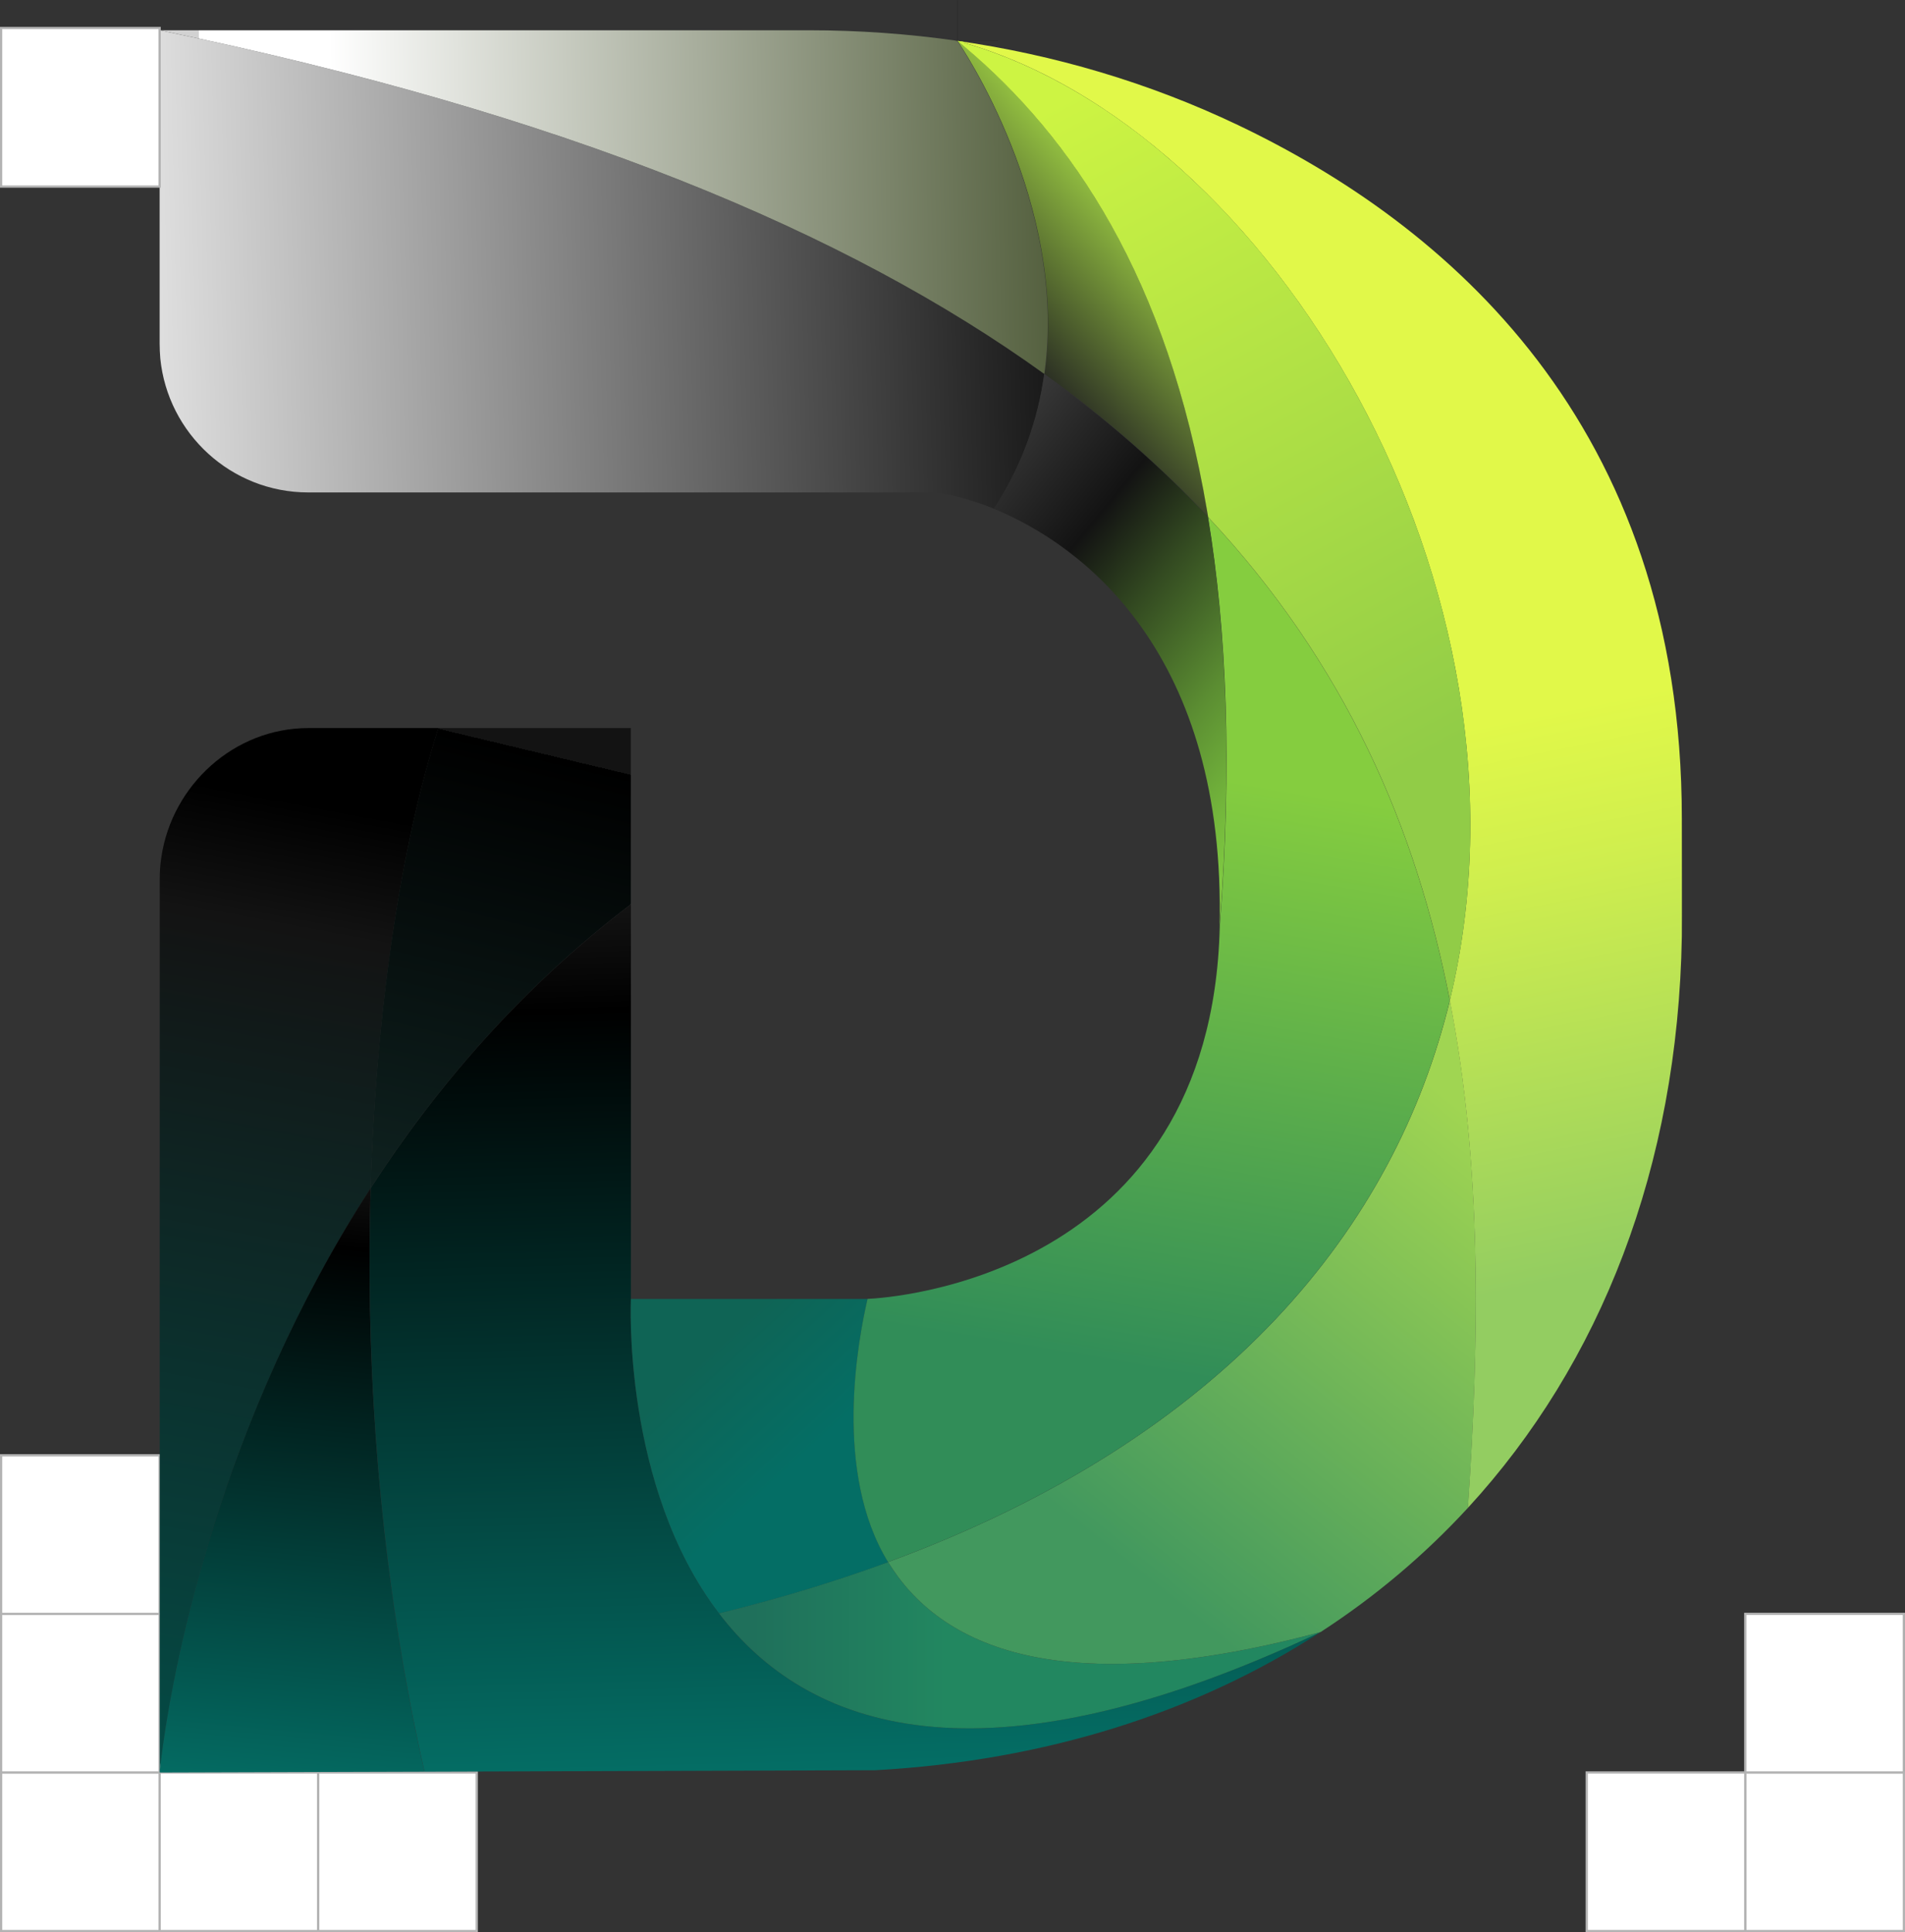 <?xml version="1.0" encoding="UTF-8"?>
<svg id="Layer_2" data-name="Layer 2" xmlns="http://www.w3.org/2000/svg" xmlns:xlink="http://www.w3.org/1999/xlink" viewBox="0 0 210.25 213.22">
  <rect x="0" y="0" width="210.25" height="213.22" fill="#333333" stroke="none"/>
  <defs>
    <style>
      .cls-1 {
        fill: url(#linear-gradient-2);
      }

      .cls-2 {
        fill: url(#linear-gradient-14);
      }

      .cls-3 {
        fill: url(#linear-gradient-6);
      }

      .cls-4 {
        fill: url(#linear-gradient-11);
      }

      .cls-5 {
        fill: #fff;
        stroke: #b3b3b3;
        stroke-width: .25px;
      }

      .cls-5, .cls-6 {
        stroke-miterlimit: 10;
      }

      .cls-7 {
        fill: url(#linear-gradient-10);
      }

      .cls-8 {
        fill: url(#linear-gradient-5);
      }

      .cls-9 {
        fill: url(#linear-gradient-7);
      }

      .cls-10 {
        fill: url(#linear-gradient-9);
      }

      .cls-11 {
        fill: url(#linear-gradient-3);
      }

      .cls-12 {
        fill: url(#linear-gradient);
      }

      .cls-13 {
        fill: url(#linear-gradient-4);
      }

      .cls-14 {
        fill: #16765b;
      }

      .cls-6 {
        fill: none;
        stroke: #000;
        stroke-width: 9px;
      }

      .cls-15 {
        fill: url(#linear-gradient-8);
      }

      .cls-16 {
        fill: url(#linear-gradient-12);
      }

      .cls-17 {
        fill: url(#linear-gradient-13);
      }
    </style>
    <linearGradient id="linear-gradient" x1="128.23" y1="23.04" x2="110.45" y2="38.84" gradientUnits="userSpaceOnUse">
      <stop offset="0" stop-color="#a6da46"/>
      <stop offset="1" stop-color="#212121"/>
      <stop offset="1" stop-color="#d2d2d2"/>
      <stop offset="1" stop-color="#fff"/>
      <stop offset="1" stop-color="#181818"/>
      <stop offset="1" stop-color="#2e2e2e"/>
      <stop offset="1" stop-color="#454545"/>
      <stop offset="1" stop-color="#696969"/>
    </linearGradient>
    <linearGradient id="linear-gradient-2" x1="33.88" y1="88.65" x2="12.63" y2="202.09" gradientUnits="userSpaceOnUse">
      <stop offset="0" stop-color="#000"/>
      <stop offset=".12" stop-color="#131313"/>
      <stop offset="1" stop-color="#03504a"/>
      <stop offset="1" stop-color="#181818"/>
      <stop offset="1" stop-color="#2e2e2e"/>
      <stop offset="1" stop-color="#454545"/>
      <stop offset="1" stop-color="#696969"/>
      <stop offset="1" stop-color="#b7b7b7"/>
      <stop offset="1" stop-color="#d2d2d2"/>
      <stop offset="1" stop-color="#fff"/>
      <stop offset="1" stop-color="#fff"/>
    </linearGradient>
    <linearGradient id="linear-gradient-3" x1="60.47" y1="83.31" x2="48.47" y2="133.43" gradientUnits="userSpaceOnUse">
      <stop offset="0" stop-color="#131313"/>
      <stop offset="0" stop-color="#000"/>
      <stop offset="1" stop-color="#0f2220"/>
    </linearGradient>
    <linearGradient id="linear-gradient-4" x1="38.41" y1="129.31" x2="31.94" y2="198.66" gradientUnits="userSpaceOnUse">
      <stop offset="0" stop-color="#7c7c7c"/>
      <stop offset="0" stop-color="#131313"/>
      <stop offset=".12" stop-color="#000"/>
      <stop offset="1" stop-color="#046e65"/>
    </linearGradient>
    <linearGradient id="linear-gradient-5" x1="91.63" y1="99.21" x2="94.17" y2="195.4" xlink:href="#linear-gradient-4"/>
    <linearGradient id="linear-gradient-6" x1="83.16" y1="181.55" x2="104.4" y2="181.55" gradientUnits="userSpaceOnUse">
      <stop offset="0" stop-color="#1f705b"/>
      <stop offset="1" stop-color="#228760"/>
    </linearGradient>
    <linearGradient id="linear-gradient-7" x1="77.55" y1="149.81" x2="88.19" y2="161.38" gradientUnits="userSpaceOnUse">
      <stop offset="0" stop-color="#0f6455"/>
      <stop offset="1" stop-color="#046e65"/>
    </linearGradient>
    <linearGradient id="linear-gradient-8" x1="126.22" y1="174.11" x2="166.46" y2="123.95" gradientUnits="userSpaceOnUse">
      <stop offset="0" stop-color="#42985e"/>
      <stop offset=".97" stop-color="#a0d552"/>
    </linearGradient>
    <linearGradient id="linear-gradient-9" x1="127.9" y1="28.24" x2="1.3" y2="31.2" gradientUnits="userSpaceOnUse">
      <stop offset="0" stop-color="#7c7c7c"/>
      <stop offset="0" stop-color="#131313"/>
      <stop offset="0" stop-color="#000"/>
      <stop offset="1" stop-color="#fff"/>
      <stop offset="1" stop-color="#181818"/>
      <stop offset="1" stop-color="#2e2e2e"/>
      <stop offset="1" stop-color="#454545"/>
      <stop offset="1" stop-color="#696969"/>
      <stop offset="1" stop-color="#b7b7b7"/>
      <stop offset="1" stop-color="#d2d2d2"/>
      <stop offset="1" stop-color="#fff"/>
    </linearGradient>
    <linearGradient id="linear-gradient-10" x1="123.79" y1="150.64" x2="134.83" y2="85.77" gradientUnits="userSpaceOnUse">
      <stop offset="0" stop-color="#318d58"/>
      <stop offset="1" stop-color="#85cd3f"/>
    </linearGradient>
    <linearGradient id="linear-gradient-11" x1="166.31" y1="144.04" x2="151.8" y2="72.68" gradientUnits="userSpaceOnUse">
      <stop offset=".02" stop-color="#93cd61"/>
      <stop offset=".17" stop-color="#a2d55c"/>
      <stop offset=".63" stop-color="#cfee4e"/>
      <stop offset=".87" stop-color="#e1f849"/>
    </linearGradient>
    <linearGradient id="linear-gradient-12" x1="124.45" y1="21.33" x2="22.26" y2="23.05" gradientUnits="userSpaceOnUse">
      <stop offset="0" stop-color="#7c7c7c"/>
      <stop offset="0" stop-color="#131313"/>
      <stop offset="0" stop-color="#424f2a"/>
      <stop offset=".86" stop-color="#fff"/>
      <stop offset="1" stop-color="#fff"/>
      <stop offset="1" stop-color="#181818"/>
      <stop offset="1" stop-color="#2e2e2e"/>
      <stop offset="1" stop-color="#454545"/>
      <stop offset="1" stop-color="#696969"/>
      <stop offset="1" stop-color="#b7b7b7"/>
      <stop offset="1" stop-color="#d2d2d2"/>
    </linearGradient>
    <linearGradient id="linear-gradient-13" x1="143.31" y1="86.7" x2="82.88" y2="37.2" gradientUnits="userSpaceOnUse">
      <stop offset="0" stop-color="#7ec841"/>
      <stop offset=".06" stop-color="#74b73c"/>
      <stop offset=".18" stop-color="#5b8d32"/>
      <stop offset=".34" stop-color="#334a21"/>
      <stop offset=".46" stop-color="#131313"/>
      <stop offset=".99" stop-color="#7c7c7c"/>
      <stop offset="1" stop-color="#181818"/>
      <stop offset="1" stop-color="#2e2e2e"/>
      <stop offset="1" stop-color="#454545"/>
      <stop offset="1" stop-color="#696969"/>
      <stop offset="1" stop-color="#b7b7b7"/>
    </linearGradient>
    <linearGradient id="linear-gradient-14" x1="160.41" y1="87.37" x2="116.11" y2="4.11" gradientUnits="userSpaceOnUse">
      <stop offset=".05" stop-color="#91cc47"/>
      <stop offset=".93" stop-color="#cdf443"/>
    </linearGradient>
  </defs>
  <g id="Piste5">
    <g>
      <rect class="cls-5" x="175.12" y="195.59" width="17.5" height="17.5"/>
      <rect class="cls-5" x="17.62" y="195.59" width="17.5" height="17.5"/>
      <rect class="cls-5" x="35.12" y="195.59" width="17.5" height="17.5"/>
      <rect class="cls-5" x=".12" y="195.59" width="17.5" height="17.5"/>
      <rect class="cls-5" x=".12" y="178.09" width="17.5" height="17.5"/>
      <rect class="cls-5" x=".12" y="160.59" width="17.5" height="17.5"/>
      <rect class="cls-5" x="192.63" y="195.59" width="17.5" height="17.5"/>
      <rect class="cls-5" x="192.62" y="178.09" width="17.5" height="17.5"/>
      <g>
        <path class="cls-12" d="m133.36,57.06h0c-5.14-5.51-11.13-10.78-18.07-15.79,2.65-18.84-9.28-36.27-9.61-36.76,0,0,0,0-.01,0,.01,0,.01,0,.01,0h0c12.09,9.89,23.23,25.6,27.67,52.54h0Z"/>
        <path class="cls-1" d="m48.39,80.34c-4.08,12.74-6.87,30.84-7.48,50.78-16.65,25.73-21.62,52.33-22.89,61.3-.29,2.04-.39,3.17-.39,3.17v-98.59c0-.85.06-1.68.19-2.49h0c1.2-7.88,8.01-14.17,16.22-14.17h14.35Z"/>
        <path class="cls-11" d="m69.62,80.34v19.45c-12.18,9.28-21.54,20.23-28.72,31.33.61-19.94,3.4-38.04,7.48-50.78h21.24Z"/>
        <path class="cls-13" d="m46.84,195.5l-29.22.09s.1-1.13.39-3.17c1.27-8.97,6.24-35.57,22.89-61.3-.52,17.48.63,36.56,4.07,55.23.56,3.07,1.18,6.12,1.87,9.15Z"/>
        <path class="cls-8" d="m145.76,180.09c-13.65,8.86-30.3,14.2-49.13,15.25l-49.78.16c-.69-3.03-1.31-6.08-1.87-9.15-3.44-18.67-4.59-37.75-4.07-55.23,7.18-11.1,16.54-22.05,28.72-31.33v43.55s-1,20.66,9.72,34.69c9.62,12.6,28.69,19.87,66.41,2.06Z"/>
        <path class="cls-14" d="m79.34,178.03c.26-.06.52-.12.78-.19,6.39-1.6,12.35-3.43,17.89-5.47"/>
        <path class="cls-3" d="m145.76,180.09c-37.72,17.81-56.79,10.54-66.41-2.06.26-.06.52-.12.78-.19,6.39-1.6,12.35-3.43,17.89-5.47,5.71,9.33,18.88,15.46,47.74,7.72Z"/>
        <path class="cls-9" d="m98.02,172.37c-5.54,2.04-11.5,3.87-17.89,5.47-.26.07-.52.13-.78.19-10.72-14.03-9.72-34.69-9.72-34.69h26s.04,0,.13-.01c-1.09,4.67-3.78,19.18,2.26,29.04Z"/>
        <path class="cls-15" d="m162.01,166.39c-4.78,5.19-10.21,9.78-16.22,13.68h-.01s0,.01,0,.01t-.02.01c-28.86,7.74-42.03,1.61-47.74-7.72,37.39-13.76,55.97-37.03,62-61.97,3.53,18.15,3.29,37.12,2,55.99Z"/>
        <path class="cls-6" d="m105.65,4.5s0,.01,0,.01h.01"/>
        <path class="cls-6" d="m105.65,4.51s0-.01,0-.01"/>
        <path class="cls-10" d="m115.27,41.27c-.68,4.95-2.38,10-5.56,14.87h-.01c-3.23-1.32-5.84-1.8-7.07-1.8H34.03c-8.52,0-15.52-6.5-16.34-14.8-.04-.53-.07-1.07-.07-1.61V3.34c44.56,9.15,75.85,22.23,97.64,37.93Z"/>
        <path class="cls-7" d="m133.33,57.06c15.13,16.17,22.98,34.31,26.68,53.34-6.03,24.94-24.61,48.21-62,61.97-6.04-9.86-3.35-24.37-2.26-29.04,2.42-.1,37.9-2.36,38.87-40.99,1.39-17.88.77-32.78-1.29-45.28Z"/>
        <path class="cls-4" d="m185.62,103.34c-.43,25.46-8.96,47.12-23.61,63.05,1.29-18.87,1.53-37.84-2-55.99,10.97-45.44-19.71-96.47-54.35-105.89,10.7,1.53,21.15,4.61,30.95,9.28,22.82,10.88,49.01,32.8,49.01,76.55,0,1,.02,12.02,0,13Z"/>
        <path class="cls-16" d="m115.27,41.27C93.47,25.57,62.19,12.49,17.62,3.34h71.68c5.48,0,10.94.39,16.34,1.16.01,0,.01.01.01.01.33.49,12.26,17.92,9.61,36.76Z"/>
        <path class="cls-17" d="m134.6,102.34c.75-30.18-14.99-42.14-24.92-46.2,3.18-4.87,4.88-9.92,5.56-14.87,6.94,5.01,12.93,10.28,18.07,15.78h0c2.06,12.51,2.68,27.41,1.29,45.29Z"/>
        <path class="cls-2" d="m160.02,110.4c-3.7-19.03-11.55-37.17-26.68-53.34h0c-.03-.21-.07-.4-.1-.6-4.39-25.94-15.04-41.37-26.7-51.22-.29-.25-.58-.49-.87-.73.15.02.29.04.44.07.06,0,.11.01.17.02.46.07.93.14,1.39.22-.46-.08-.92-.15-1.38-.21.05.05.09.08.14.12.41.12.83.25,1.24.38.1.03.19.06.29.09.41.13.82.27,1.22.42.46.16.92.33,1.37.51.46.17.91.35,1.36.55.46.19.91.38,1.36.59.45.2.9.41,1.35.63.41.2.81.4,1.22.61.09.04.18.09.27.14.33.17.66.35.99.53.51.27,1.01.56,1.51.85.44.25.88.52,1.32.79,1.31.8,2.6,1.66,3.88,2.58.43.3.85.61,1.27.93.31.23.62.47.93.7.36.28.71.56,1.06.85.42.33.84.68,1.25,1.03,1.66,1.39,3.28,2.87,4.86,4.44.4.39.79.79,1.18,1.19.36.36.71.73,1.06,1.11.44.47.88.94,1.3,1.42.31.34.61.68.91,1.03.46.53.92,1.06,1.37,1.6.33.4.66.81.99,1.22.72.9,1.43,1.81,2.12,2.74.35.46.69.93,1.03,1.41.34.47.68.95,1.01,1.43.33.48.66.97.99,1.46.65.98,1.29,1.97,1.91,2.98.31.5.62,1.01.92,1.52.28.47.55.93.81,1.4.33.57.65,1.14.96,1.72.29.52.58,1.05.85,1.58.28.53.56,1.07.83,1.61,1.9,3.77,3.58,7.68,5.02,11.7.16.45.32.9.48,1.36,1.64,4.75,2.93,9.65,3.83,14.62.11.61.22,1.22.32,1.83.4,2.44.7,4.89.9,7.34.04.43.07.86.1,1.29.58,8.49-.02,17.09-2.05,25.49Z"/>
      </g>
      <rect class="cls-5" x=".12" y="3.09" width="17.5" height="17.5"/>
    </g>
  </g>
</svg>